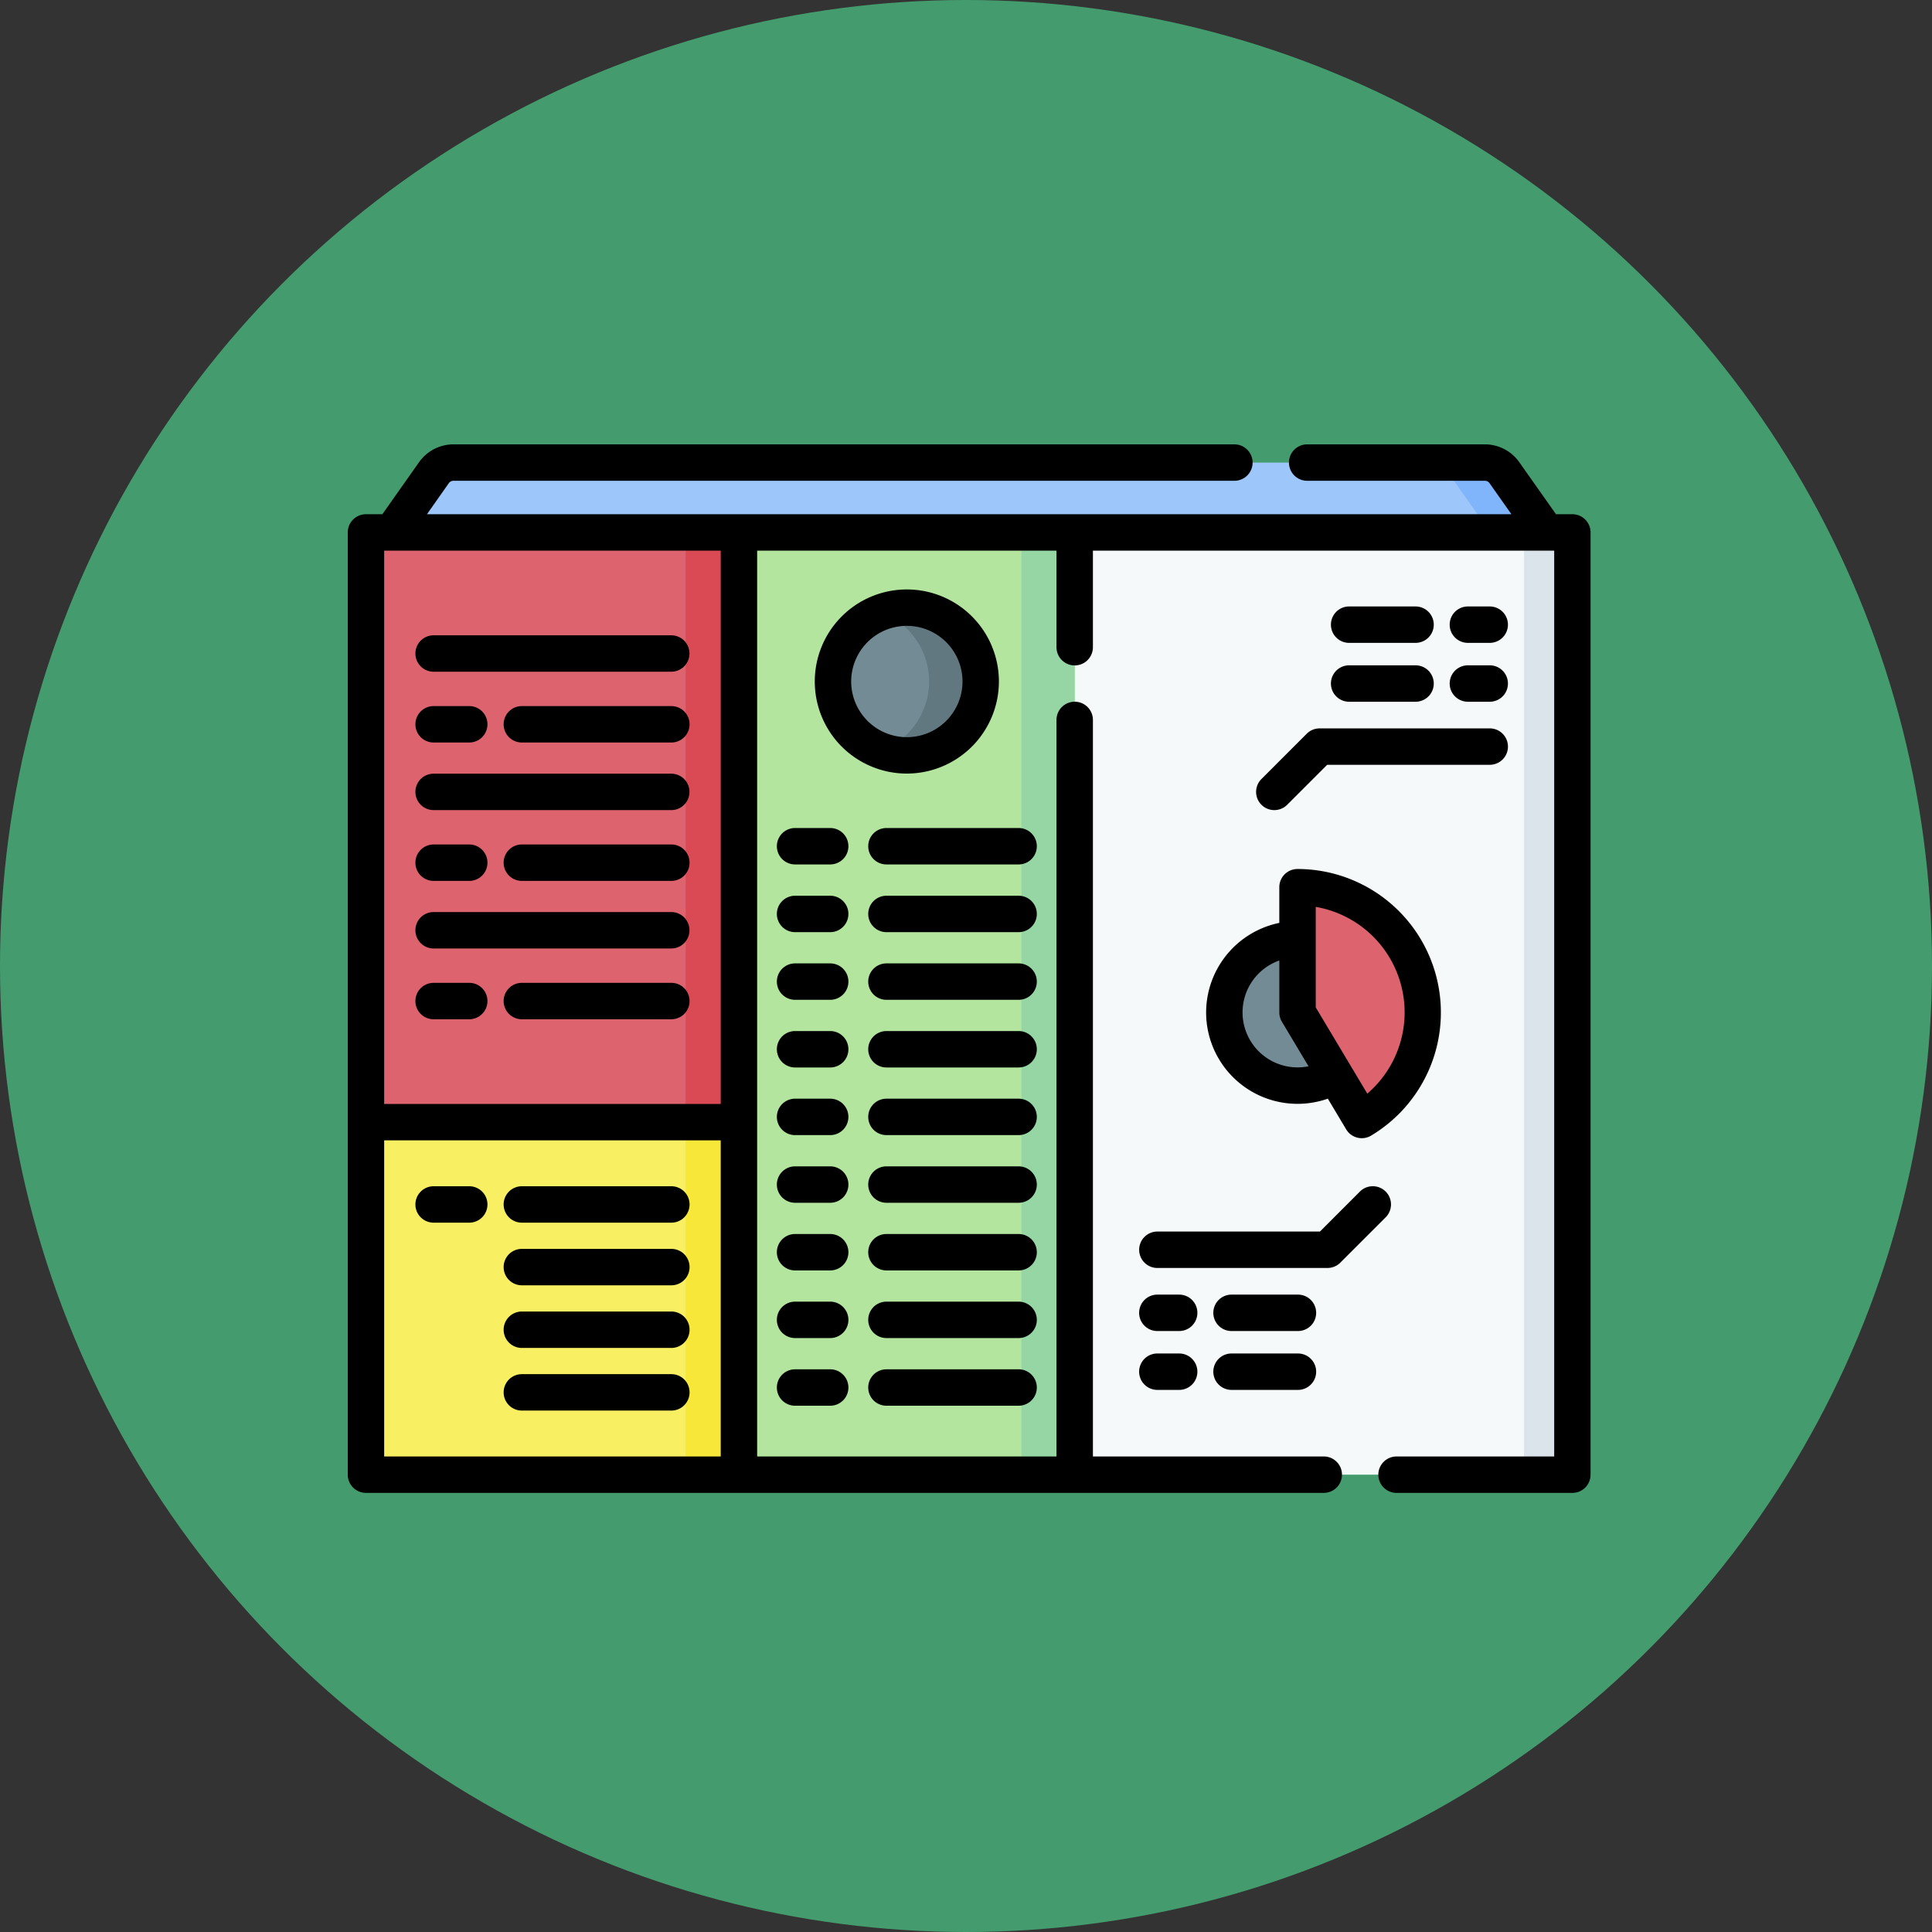 <svg xmlns="http://www.w3.org/2000/svg" width="100" height="100" viewBox="0 0 100 100">
  <rect x="0" y="0" width="100" height="100" fill="#333333" stroke="none"/>
  <g id="c8" transform="translate(1994 9028)">
    <circle id="Elipse_7863" data-name="Elipse 7863" cx="50" cy="50" r="50" transform="translate(-1994 -9028)" fill="#449c6e"/>
    <g id="dashboard" transform="translate(-1976 -9045.026)">
      <path id="Trazado_691850" data-name="Trazado 691850" d="M77.918,51.143,74.4,55.037l-54.028-.862-2.219-3.032,2.18-3.092a1.235,1.235,0,0,1,1.009-.523H74.729a1.235,1.235,0,0,1,1.009.523Z" transform="translate(-15.869 -6.559)" fill="#9dc6fb"/>
      <path id="Trazado_691851" data-name="Trazado 691851" d="M449.234,48.051a1.235,1.235,0,0,0-1.009-.523h-2.909a1.235,1.235,0,0,1,1.009.523l2.18,3.092,1.025,2.46,1.884-2.46Z" transform="translate(-389.365 -6.559)" fill="#80b4fb"/>
      <path id="Trazado_691852" data-name="Trazado 691852" d="M69.537,125.075H7.908a.408.408,0,0,1-.408-.408V76.712a.408.408,0,0,1,.408-.408H69.537a.408.408,0,0,1,.408.408v47.956A.408.408,0,0,1,69.537,125.075Z" transform="translate(-6.558 -31.72)" fill="#f6f9f9"/>
      <path id="Trazado_691853" data-name="Trazado 691853" d="M483.8,76.3H481.3a.408.408,0,0,1,.408.408v47.956a.408.408,0,0,1-.408.408H483.8a.408.408,0,0,0,.408-.408V76.712A.408.408,0,0,0,483.8,76.3Z" transform="translate(-420.825 -31.72)" fill="#dae4ea"/>
      <path id="Trazado_691854" data-name="Trazado 691854" d="M7.5,76.3H26.805v30.524H7.5Z" transform="translate(-6.558 -31.72)" fill="#dd636e"/>
      <path id="Trazado_691855" data-name="Trazado 691855" d="M139.2,76.3h2.758v30.524H139.2Z" transform="translate(-121.71 -31.72)" fill="#da4a54"/>
      <path id="Trazado_691856" data-name="Trazado 691856" d="M7.5,319.244H26.805v18.247H7.5Z" transform="translate(-6.558 -244.136)" fill="#f9ef63"/>
      <path id="Trazado_691857" data-name="Trazado 691857" d="M139.2,319.244h2.758v18.247H139.2Z" transform="translate(-121.71 -244.136)" fill="#f6e738"/>
      <path id="Trazado_691858" data-name="Trazado 691858" d="M161.149,76.3h17.379v48.771H161.149Z" transform="translate(-140.902 -31.72)" fill="#b3e59f"/>
      <path id="Trazado_691859" data-name="Trazado 691859" d="M277.52,76.3h2.758v48.771H277.52Z" transform="translate(-242.651 -31.72)" fill="#95d6a4"/>
      <circle id="Elipse_7879" data-name="Elipse 7879" cx="3.823" cy="3.823" r="3.823" transform="translate(25.114 48.479)" fill="#738b95"/>
      <path id="Trazado_691860" data-name="Trazado 691860" d="M221.021,107.3a3.813,3.813,0,0,0-1.335.24,3.824,3.824,0,0,1,0,7.166,3.823,3.823,0,1,0,1.335-7.406Z" transform="translate(-192.084 -58.822)" fill="#617881"/>
      <g id="Grupo_979596" data-name="Grupo 979596" transform="translate(45.37 62.944)">
        <g id="Grupo_979595" data-name="Grupo 979595">
          <circle id="Elipse_7880" data-name="Elipse 7880" cx="3.789" cy="3.789" r="3.789" transform="translate(0 2.696)" fill="#738b95"/>
          <path id="Trazado_691861" data-name="Trazado 691861" d="M391.255,228.913l3.327,5.567a6.485,6.485,0,0,0-3.327-12.052v6.485Z" transform="translate(-387.466 -222.428)" fill="#dd636e"/>
        </g>
      </g>
      <g id="Grupo_979597" data-name="Grupo 979597" transform="translate(0 40.026)">
        <path id="Trazado_691862" data-name="Trazado 691862" d="M28.811,120.571h12.3a.942.942,0,0,0,0-1.885h-12.3a.942.942,0,0,0,0,1.885Z" transform="translate(-24.367 -108.803)"/>
        <path id="Trazado_691863" data-name="Trazado 691863" d="M72.9,147.85H65.162a.942.942,0,1,0,0,1.885H72.9a.942.942,0,1,0,0-1.885Z" transform="translate(-56.151 -134.303)"/>
        <path id="Trazado_691864" data-name="Trazado 691864" d="M28.811,149.735h1.844a.942.942,0,0,0,0-1.885H28.811a.942.942,0,0,0,0,1.885Z" transform="translate(-24.367 -134.303)"/>
        <path id="Trazado_691865" data-name="Trazado 691865" d="M28.811,177.577h12.3a.942.942,0,0,0,0-1.885h-12.3a.942.942,0,0,0,0,1.885Z" transform="translate(-24.367 -158.646)"/>
        <path id="Trazado_691866" data-name="Trazado 691866" d="M72.9,204.856H65.162a.942.942,0,1,0,0,1.885H72.9a.942.942,0,1,0,0-1.885Z" transform="translate(-56.151 -184.146)"/>
        <path id="Trazado_691867" data-name="Trazado 691867" d="M28.811,206.741h1.844a.942.942,0,0,0,0-1.885H28.811a.942.942,0,0,0,0,1.885Z" transform="translate(-24.367 -184.146)"/>
        <path id="Trazado_691868" data-name="Trazado 691868" d="M28.811,234.583h12.3a.942.942,0,0,0,0-1.885h-12.3a.942.942,0,0,0,0,1.885Z" transform="translate(-24.367 -208.49)"/>
        <path id="Trazado_691869" data-name="Trazado 691869" d="M72.9,261.862H65.162a.942.942,0,1,0,0,1.885H72.9a.942.942,0,1,0,0-1.885Z" transform="translate(-56.151 -233.99)"/>
        <path id="Trazado_691870" data-name="Trazado 691870" d="M28.811,263.747h1.844a.942.942,0,1,0,0-1.885H28.811a.942.942,0,1,0,0,1.885Z" transform="translate(-24.367 -233.99)"/>
        <path id="Trazado_691871" data-name="Trazado 691871" d="M30.656,345.654H28.811a.942.942,0,0,0,0,1.885h1.844a.942.942,0,0,0,0-1.885Z" transform="translate(-24.367 -307.254)"/>
        <path id="Trazado_691872" data-name="Trazado 691872" d="M72.9,345.654H65.162a.942.942,0,0,0,0,1.885H72.9a.942.942,0,1,0,0-1.885Z" transform="translate(-56.151 -307.254)"/>
        <path id="Trazado_691873" data-name="Trazado 691873" d="M72.9,371.457H65.162a.942.942,0,1,0,0,1.885H72.9a.942.942,0,1,0,0-1.885Z" transform="translate(-56.151 -329.815)"/>
        <path id="Trazado_691874" data-name="Trazado 691874" d="M72.9,397.26H65.162a.942.942,0,0,0,0,1.885H72.9a.942.942,0,1,0,0-1.885Z" transform="translate(-56.151 -352.376)"/>
        <path id="Trazado_691875" data-name="Trazado 691875" d="M72.9,423.063H65.162a.942.942,0,1,0,0,1.885H72.9a.942.942,0,1,0,0-1.885Z" transform="translate(-56.151 -374.937)"/>
        <path id="Trazado_691876" data-name="Trazado 691876" d="M201.912,104.566a4.765,4.765,0,1,0-4.765,4.765A4.771,4.771,0,0,0,201.912,104.566Zm-7.646,0a2.881,2.881,0,1,1,2.881,2.881A2.884,2.884,0,0,1,194.266,104.566Z" transform="translate(-168.209 -92.291)"/>
        <path id="Trazado_691877" data-name="Trazado 691877" d="M179.515,198.1H177.7a.942.942,0,0,0,0,1.885h1.818a.942.942,0,0,0,0-1.885Z" transform="translate(-154.547 -178.242)"/>
        <path id="Trazado_691878" data-name="Trazado 691878" d="M222.2,198.1h-6.841a.942.942,0,0,0,0,1.885H222.2a.942.942,0,1,0,0-1.885Z" transform="translate(-187.477 -178.242)"/>
        <path id="Trazado_691879" data-name="Trazado 691879" d="M179.515,225.973H177.7a.942.942,0,0,0,0,1.885h1.818a.942.942,0,0,0,0-1.885Z" transform="translate(-154.547 -202.61)"/>
        <path id="Trazado_691880" data-name="Trazado 691880" d="M222.2,225.973h-6.841a.942.942,0,0,0,0,1.885H222.2a.942.942,0,1,0,0-1.885Z" transform="translate(-187.477 -202.61)"/>
        <path id="Trazado_691881" data-name="Trazado 691881" d="M179.515,253.843H177.7a.942.942,0,1,0,0,1.885h1.818a.942.942,0,1,0,0-1.885Z" transform="translate(-154.547 -226.978)"/>
        <path id="Trazado_691882" data-name="Trazado 691882" d="M222.2,253.843h-6.841a.942.942,0,1,0,0,1.885H222.2a.942.942,0,1,0,0-1.885Z" transform="translate(-187.477 -226.978)"/>
        <path id="Trazado_691883" data-name="Trazado 691883" d="M179.515,281.713H177.7a.942.942,0,0,0,0,1.885h1.818a.942.942,0,0,0,0-1.885Z" transform="translate(-154.547 -251.346)"/>
        <path id="Trazado_691884" data-name="Trazado 691884" d="M222.2,281.713h-6.841a.942.942,0,0,0,0,1.885H222.2a.942.942,0,1,0,0-1.885Z" transform="translate(-187.477 -251.346)"/>
        <path id="Trazado_691885" data-name="Trazado 691885" d="M179.515,309.583H177.7a.942.942,0,1,0,0,1.885h1.818a.942.942,0,1,0,0-1.885Z" transform="translate(-154.547 -275.715)"/>
        <path id="Trazado_691886" data-name="Trazado 691886" d="M222.2,309.583h-6.841a.942.942,0,1,0,0,1.885H222.2a.942.942,0,1,0,0-1.885Z" transform="translate(-187.477 -275.715)"/>
        <path id="Trazado_691887" data-name="Trazado 691887" d="M179.515,337.454H177.7a.942.942,0,0,0,0,1.885h1.818a.942.942,0,1,0,0-1.885Z" transform="translate(-154.547 -300.084)"/>
        <path id="Trazado_691888" data-name="Trazado 691888" d="M222.2,337.454h-6.841a.942.942,0,0,0,0,1.885H222.2a.942.942,0,1,0,0-1.885Z" transform="translate(-187.477 -300.084)"/>
        <path id="Trazado_691889" data-name="Trazado 691889" d="M179.515,365.323H177.7a.942.942,0,0,0,0,1.885h1.818a.942.942,0,0,0,0-1.885Z" transform="translate(-154.547 -324.451)"/>
        <path id="Trazado_691890" data-name="Trazado 691890" d="M222.2,365.323h-6.841a.942.942,0,0,0,0,1.885H222.2a.942.942,0,1,0,0-1.885Z" transform="translate(-187.477 -324.451)"/>
        <path id="Trazado_691891" data-name="Trazado 691891" d="M179.515,393.193H177.7a.942.942,0,0,0,0,1.885h1.818a.942.942,0,0,0,0-1.885Z" transform="translate(-154.547 -348.82)"/>
        <path id="Trazado_691892" data-name="Trazado 691892" d="M222.2,393.193h-6.841a.942.942,0,0,0,0,1.885H222.2a.942.942,0,1,0,0-1.885Z" transform="translate(-187.477 -348.82)"/>
        <path id="Trazado_691893" data-name="Trazado 691893" d="M179.515,421.063H177.7a.942.942,0,0,0,0,1.885h1.818a.942.942,0,0,0,0-1.885Z" transform="translate(-154.547 -373.188)"/>
        <path id="Trazado_691894" data-name="Trazado 691894" d="M222.2,421.063h-6.841a.942.942,0,0,0,0,1.885H222.2a.942.942,0,1,0,0-1.885Z" transform="translate(-187.477 -373.188)"/>
        <path id="Trazado_691895" data-name="Trazado 691895" d="M353.6,222.355a4.732,4.732,0,0,0,6.3,4.464l.948,1.587a.942.942,0,0,0,1.292.325,7.428,7.428,0,0,0-3.81-13.8.942.942,0,0,0-.942.942v1.848A4.739,4.739,0,0,0,353.6,222.355Zm5.674-5.463a5.542,5.542,0,0,1,2.668,9.667l-2.668-4.464Zm-1.885,2.776v2.686a.943.943,0,0,0,.133.483l1.378,2.306a2.847,2.847,0,0,1-1.511-5.476Z" transform="translate(-309.171 -192.952)"/>
        <path id="Trazado_691896" data-name="Trazado 691896" d="M336.443,349.608l2.345-2.345a.942.942,0,1,0-1.333-1.333L335.386,348h-8.415a.942.942,0,0,0,0,1.885h8.8A.943.943,0,0,0,336.443,349.608Z" transform="translate(-285.066 -307.255)"/>
        <path id="Trazado_691897" data-name="Trazado 691897" d="M328.1,414.546h-1.13a.942.942,0,0,0,0,1.885h1.13a.942.942,0,0,0,0-1.885Z" transform="translate(-285.066 -367.49)"/>
        <path id="Trazado_691898" data-name="Trazado 691898" d="M360.958,414.546H357.52a.942.942,0,0,0,0,1.885h3.438a.942.942,0,0,0,0-1.885Z" transform="translate(-311.776 -367.49)"/>
        <path id="Trazado_691899" data-name="Trazado 691899" d="M328.1,390.29h-1.13a.942.942,0,0,0,0,1.885h1.13a.942.942,0,0,0,0-1.885Z" transform="translate(-285.066 -346.281)"/>
        <path id="Trazado_691900" data-name="Trazado 691900" d="M360.958,390.29H357.52a.942.942,0,0,0,0,1.885h3.438a.942.942,0,0,0,0-1.885Z" transform="translate(-311.776 -346.281)"/>
        <path id="Trazado_691901" data-name="Trazado 691901" d="M376.822,157.306l-2.345,2.345a.942.942,0,0,0,1.333,1.333l2.069-2.069h8.415a.942.942,0,1,0,0-1.885h-8.8A.943.943,0,0,0,376.822,157.306Z" transform="translate(-327.185 -142.329)"/>
        <path id="Trazado_691902" data-name="Trazado 691902" d="M454.891,108.684h1.13a.942.942,0,1,0,0-1.885h-1.13a.942.942,0,1,0,0,1.885Z" transform="translate(-396.913 -98.409)"/>
        <path id="Trazado_691903" data-name="Trazado 691903" d="M405.971,108.684h3.438a.942.942,0,0,0,0-1.885h-3.438a.942.942,0,0,0,0,1.885Z" transform="translate(-354.14 -98.409)"/>
        <path id="Trazado_691904" data-name="Trazado 691904" d="M454.891,132.941h1.13a.942.942,0,1,0,0-1.885h-1.13a.942.942,0,1,0,0,1.885Z" transform="translate(-396.913 -119.619)"/>
        <path id="Trazado_691905" data-name="Trazado 691905" d="M405.971,132.941h3.438a.942.942,0,0,0,0-1.885h-3.438a.942.942,0,0,0,0,1.885Z" transform="translate(-354.14 -119.619)"/>
        <path id="Trazado_691906" data-name="Trazado 691906" d="M63.387,43.642h-.849l-1.9-2.693a2.179,2.179,0,0,0-1.779-.923h-9.2a.942.942,0,1,0,0,1.885h9.2a.293.293,0,0,1,.239.124l1.133,1.607H4.1L5.23,42.035a.293.293,0,0,1,.239-.124H45.892a.942.942,0,1,0,0-1.885H5.47a2.18,2.18,0,0,0-1.779.923l-1.9,2.693H.942A.942.942,0,0,0,0,44.584V93.355a.942.942,0,0,0,.942.942H50.518a.942.942,0,0,0,0-1.885H38.569V54.289a.942.942,0,0,0-1.885,0V92.413H21.19V45.526H36.684v5a.942.942,0,0,0,1.885,0v-5H62.445V92.413h-8.16a.942.942,0,0,0,0,1.885h9.1a.942.942,0,0,0,.942-.942V44.584A.942.942,0,0,0,63.387,43.642ZM1.885,92.413V76.05h17.42V92.413Zm17.42-18.247H1.885V45.526h17.42Z" transform="translate(0 -40.026)"/>
      </g>
    </g>
  </g>
</svg>
